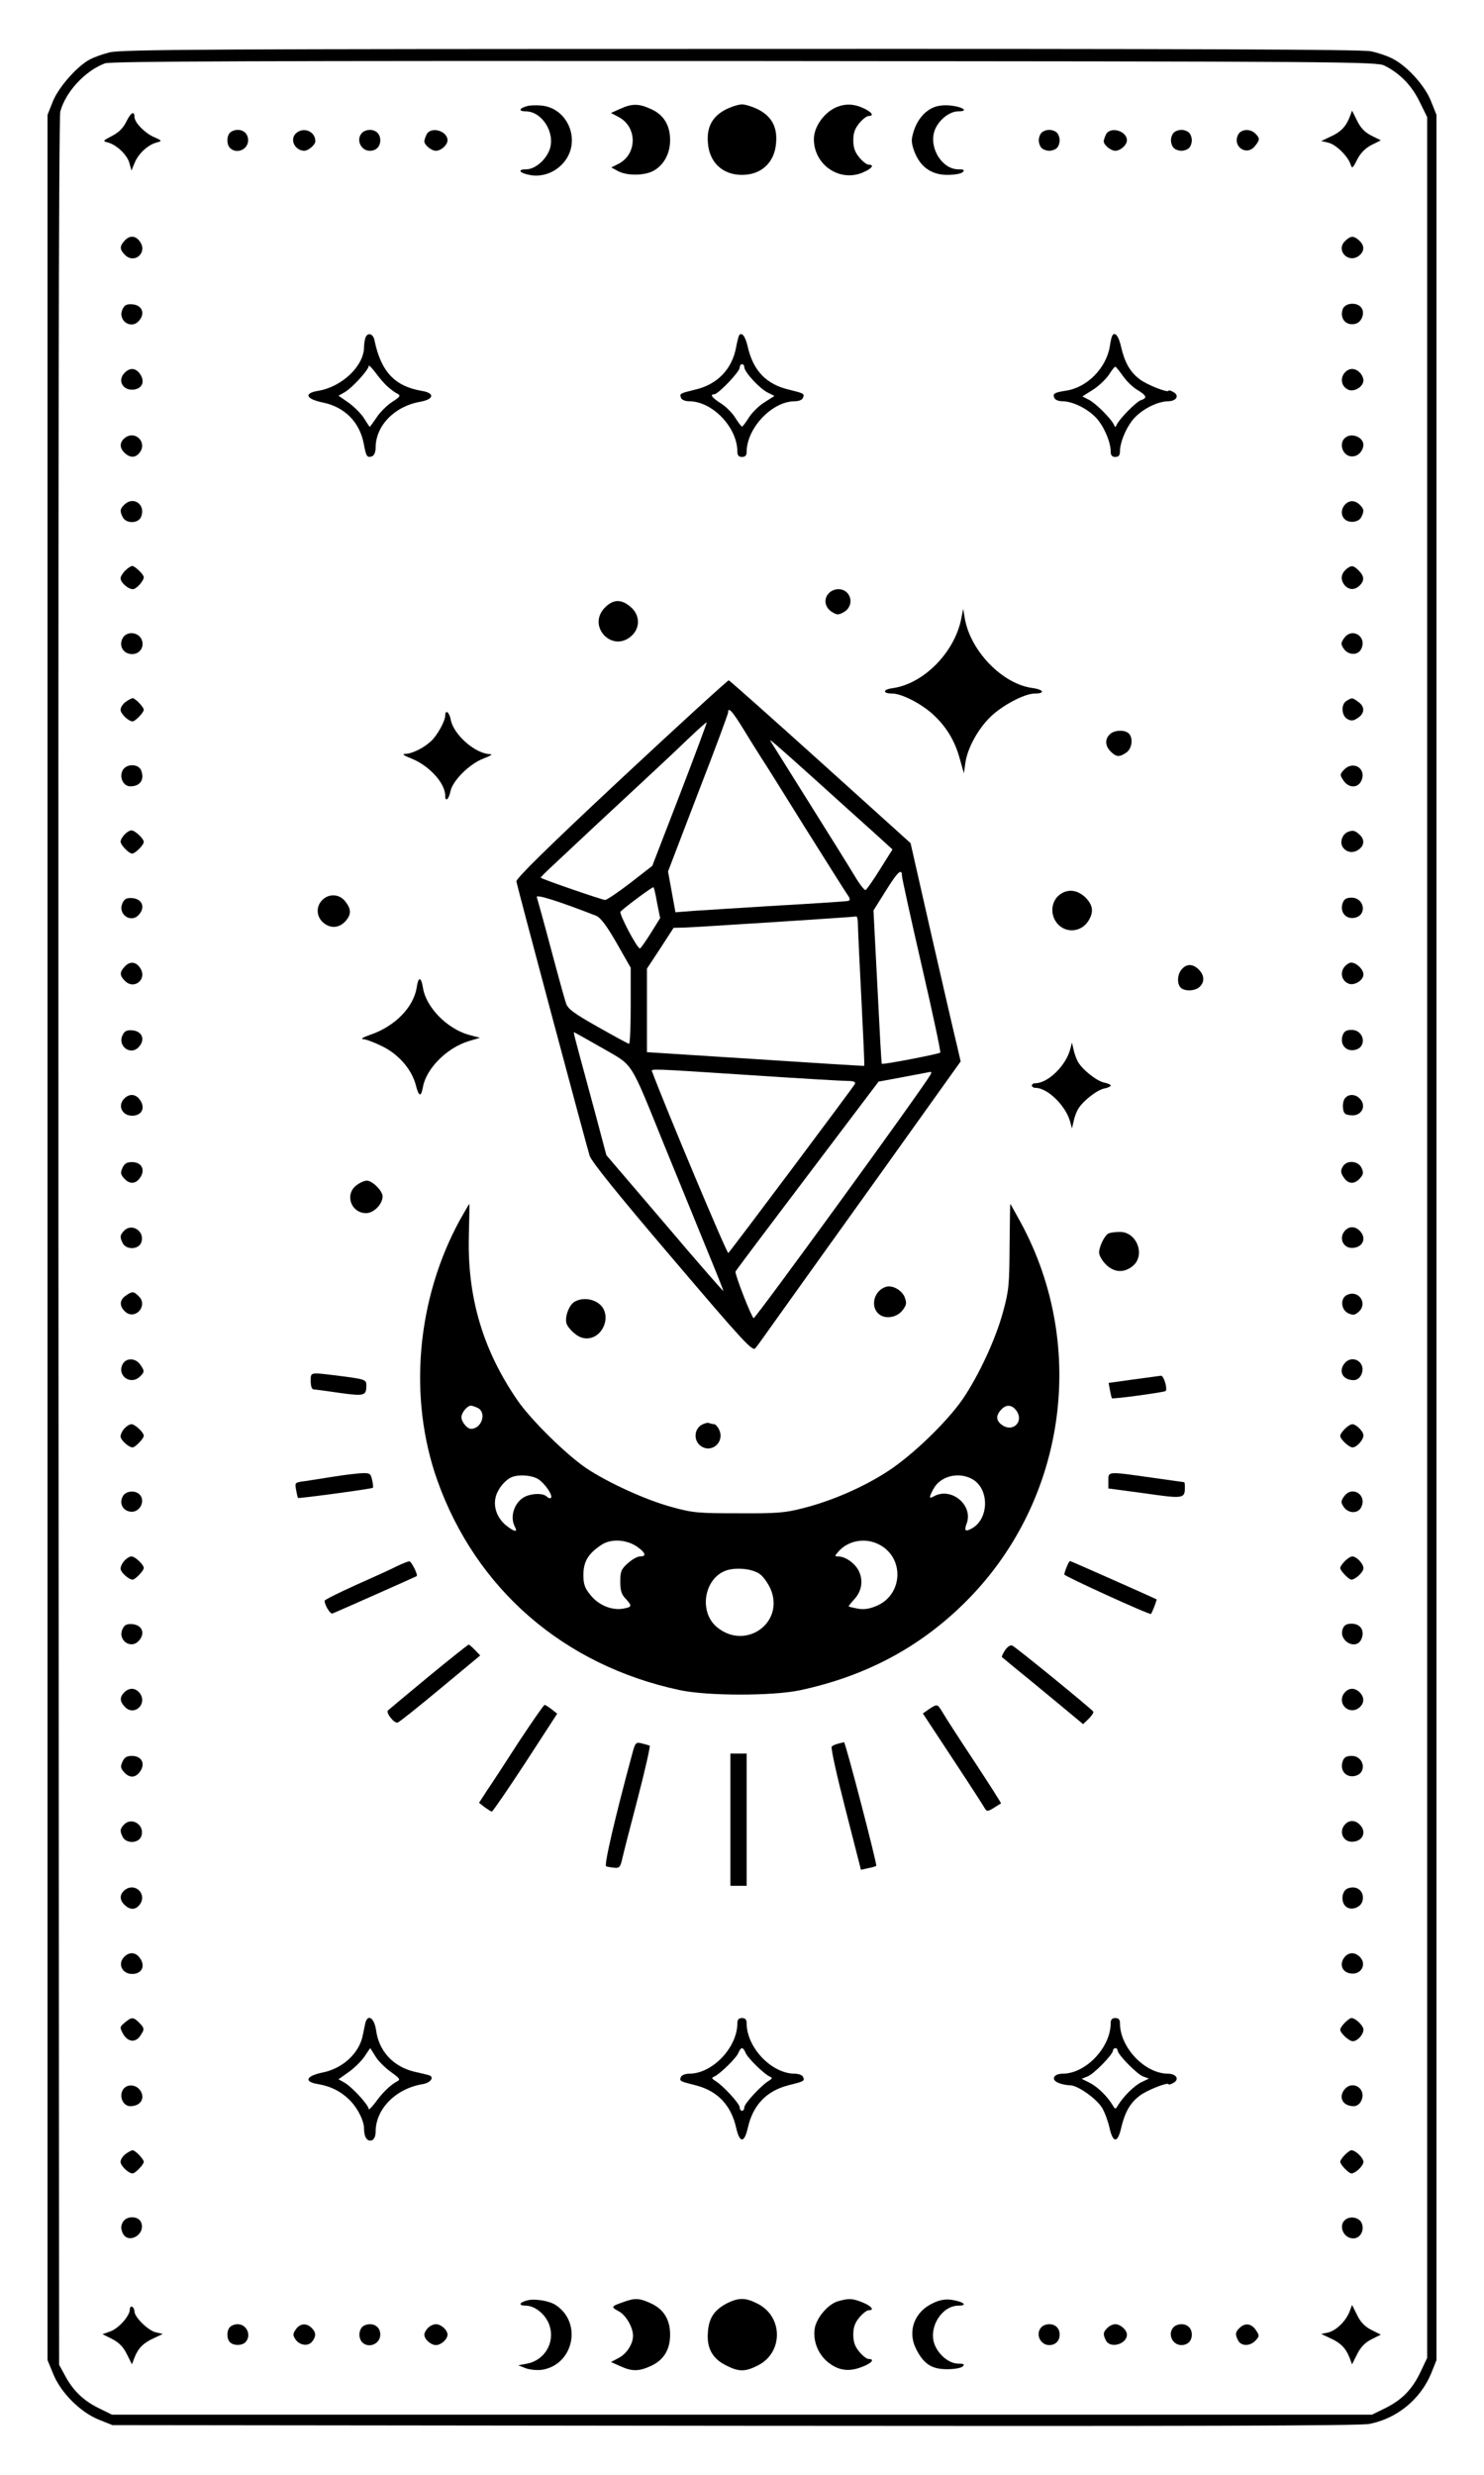 <?xml version="1.0" standalone="no"?>
<!DOCTYPE svg PUBLIC "-//W3C//DTD SVG 20010904//EN"
 "http://www.w3.org/TR/2001/REC-SVG-20010904/DTD/svg10.dtd">
<svg version="1.0" xmlns="http://www.w3.org/2000/svg"
 width="640pt" height="1067pt" viewBox="0 0 640 1067"
 preserveAspectRatio="xMidYMid meet">

<g transform="translate(0,1067) scale(0.1,-0.1)"
fill="#000000" stroke="none">
<path d="M472 10444 c-29 -7 -67 -21 -84 -30 -55 -29 -134 -118 -160 -181
l-23 -58 0 -4840 0 -4840 24 -58 c32 -81 117 -166 196 -198 l60 -24 2680 -3
c1965 -2 2696 0 2740 8 120 23 222 107 268 220 l22 55 0 4840 0 4840 -24 60
c-27 67 -103 151 -167 183 -21 11 -63 25 -92 31 -38 8 -783 11 -2720 10 -2270
0 -2675 -2 -2720 -15z m5499 -57 c66 -33 117 -85 151 -155 l33 -67 0 -4830 0
-4830 -26 -55 c-36 -78 -80 -124 -151 -160 l-61 -30 -2717 0 -2717 0 -61 30
c-65 33 -109 76 -144 143 l-23 42 -3 4839 c-1 3135 1 4851 8 4875 23 85 107
176 193 208 24 9 688 11 2757 10 2610 -2 2727 -3 2761 -20z"/>
<path d="M2275 10213 c-36 -9 -41 -23 -8 -23 70 0 128 -91 104 -163 -16 -46
-63 -87 -102 -87 -41 0 -28 -17 19 -25 54 -9 110 13 146 58 73 91 15 232 -100
242 -21 2 -48 1 -59 -2z"/>
<path d="M2675 10201 l-40 -18 32 -17 c82 -42 82 -160 1 -202 l-32 -16 30 -16
c38 -20 111 -20 151 1 45 24 73 74 73 133 0 64 -28 110 -83 134 -52 24 -81 24
-132 1z"/>
<path d="M3130 10198 c-58 -30 -83 -76 -77 -144 6 -84 63 -138 147 -138 84 0
141 54 147 138 6 68 -19 114 -77 144 -24 12 -56 22 -70 22 -14 0 -46 -10 -70
-22z"/>
<path d="M3610 10209 c-55 -22 -100 -85 -100 -139 0 -109 108 -185 208 -145
41 17 56 35 28 35 -8 0 -26 14 -40 31 -19 23 -26 42 -26 74 0 32 7 51 26 74
14 17 32 31 40 31 25 0 15 16 -21 33 -40 19 -77 21 -115 6z"/>
<path d="M4024 10206 c-39 -17 -71 -57 -85 -107 -10 -32 -9 -46 5 -84 26 -66
74 -99 142 -99 30 0 59 5 66 12 9 9 5 12 -19 12 -70 0 -127 92 -103 165 15 45
63 85 103 85 46 0 21 19 -33 25 -28 3 -57 0 -76 -9z"/>
<path d="M545 10146 c-14 -29 -33 -47 -62 -62 -40 -21 -41 -22 -19 -28 38 -9
85 -54 94 -89 l9 -32 15 36 c17 39 58 76 95 85 23 6 22 8 -15 24 -39 18 -82
62 -82 86 0 28 -16 19 -35 -20z"/>
<path d="M5820 10164 c-16 -41 -39 -64 -84 -84 l-38 -18 30 -7 c33 -7 86 -59
97 -95 6 -18 9 -16 28 22 15 29 35 49 62 63 l40 20 -40 20 c-28 14 -47 33 -62
64 l-22 44 -11 -29z"/>
<path d="M992 10098 c-15 -15 -15 -51 0 -66 28 -28 78 -7 78 33 0 27 -18 45
-45 45 -12 0 -26 -5 -33 -12z"/>
<path d="M1275 10094 c-26 -27 -3 -73 37 -74 18 0 48 26 48 41 0 44 -53 64
-85 33z"/>
<path d="M1562 10098 c-28 -28 -7 -78 33 -78 27 0 45 18 45 45 0 27 -18 45
-45 45 -12 0 -26 -5 -33 -12z"/>
<path d="M1840 10091 c-5 -11 -10 -24 -10 -30 0 -16 30 -41 50 -41 22 0 50 25
50 45 0 41 -71 61 -90 26z"/>
<path d="M4492 10098 c-7 -7 -12 -21 -12 -33 0 -12 5 -26 12 -33 7 -7 21 -12
33 -12 12 0 26 5 33 12 7 7 12 21 12 33 0 12 -5 26 -12 33 -7 7 -21 12 -33 12
-12 0 -26 -5 -33 -12z"/>
<path d="M4770 10091 c-5 -11 -10 -24 -10 -30 0 -16 30 -41 50 -41 22 0 50 25
50 45 0 41 -71 61 -90 26z"/>
<path d="M5062 10098 c-7 -7 -12 -21 -12 -33 0 -12 5 -26 12 -33 7 -7 21 -12
33 -12 12 0 26 5 33 12 7 7 12 21 12 33 0 12 -5 26 -12 33 -7 7 -21 12 -33 12
-12 0 -26 -5 -33 -12z"/>
<path d="M5340 10090 c-27 -51 36 -95 72 -50 22 27 22 34 2 54 -22 22 -61 20
-74 -4z"/>
<path d="M537 9632 c-22 -24 -21 -38 2 -61 40 -40 97 8 66 55 -18 29 -46 31
-68 6z"/>
<path d="M5800 9630 c-39 -39 13 -96 59 -64 26 19 27 45 3 67 -24 22 -38 21
-62 -3z"/>
<path d="M530 9340 c-27 -50 36 -95 71 -51 26 31 11 65 -29 69 -23 2 -34 -2
-42 -18z"/>
<path d="M5791 9338 c-15 -41 14 -74 54 -64 29 7 43 49 25 71 -20 24 -69 19
-79 -7z"/>
<path d="M1576 9214 c-3 -9 -6 -27 -6 -40 0 -81 -95 -172 -198 -189 -63 -10
-53 -35 19 -50 95 -19 160 -84 178 -179 10 -54 14 -61 36 -53 9 4 15 19 15 37
0 95 82 179 193 198 60 11 63 38 5 47 -116 20 -175 83 -203 218 -6 29 -29 36
-39 11z m95 -210 c13 -12 32 -26 42 -31 16 -8 14 -13 -22 -36 -23 -15 -53 -45
-67 -67 -15 -22 -28 -40 -29 -40 -2 0 -12 16 -24 35 -11 19 -41 49 -65 67
l-46 32 28 16 c33 20 102 96 102 112 0 6 13 -7 29 -28 15 -21 39 -49 52 -60z"/>
<path d="M3187 9223 c-2 -4 -8 -26 -12 -48 -17 -96 -81 -163 -178 -185 -65
-16 -67 -17 -60 -35 3 -9 18 -15 37 -15 99 -1 206 -113 206 -217 0 -16 6 -23
20 -23 14 0 20 7 20 21 0 103 109 218 206 219 19 0 34 6 37 15 7 18 5 19 -60
35 -98 23 -154 81 -178 184 -10 46 -27 68 -38 49z m23 -136 c0 -21 66 -92 100
-109 l30 -15 -44 -28 c-24 -15 -54 -45 -67 -66 -13 -21 -26 -38 -29 -38 -3 0
-16 17 -29 38 -13 21 -41 49 -62 62 -38 24 -49 39 -29 39 17 0 110 97 110 115
0 8 5 15 10 15 6 0 10 -6 10 -13z"/>
<path d="M4797 9223 c-3 -4 -8 -26 -11 -48 -16 -92 -97 -175 -187 -189 -52 -8
-60 -13 -52 -31 3 -9 18 -15 37 -15 43 -1 105 -31 143 -71 33 -35 63 -104 63
-145 0 -17 6 -24 20 -24 14 0 20 7 20 24 0 41 30 110 63 145 38 40 100 70 143
71 38 0 52 25 24 40 -11 6 -20 9 -20 6 0 -12 -94 25 -125 49 -41 31 -64 71
-80 139 -10 47 -27 68 -38 49z m46 -174 c15 -22 43 -49 62 -60 40 -24 44 -35
16 -44 -20 -6 -93 -80 -105 -106 -5 -12 -7 -12 -12 0 -12 26 -78 92 -107 107
l-29 15 46 29 c25 16 55 45 68 64 13 20 25 36 28 35 3 0 17 -18 33 -40z"/>
<path d="M535 9060 c-27 -30 -7 -70 34 -70 41 0 59 32 36 66 -19 29 -46 31
-70 4z"/>
<path d="M5796 9059 c-18 -26 -8 -59 21 -70 26 -9 63 15 63 41 0 10 -7 26 -16
34 -22 22 -50 20 -68 -5z"/>
<path d="M541 8784 c-26 -19 -27 -45 -3 -67 25 -23 48 -21 66 4 30 43 -20 93
-63 63z"/>
<path d="M5814 8790 c-51 -20 -24 -100 29 -86 27 6 46 44 32 65 -11 19 -40 29
-61 21z"/>
<path d="M536 8494 c-19 -18 -20 -28 -6 -55 16 -28 68 -26 79 4 20 52 -34 90
-73 51z"/>
<path d="M5796 8489 c-15 -22 -11 -48 8 -61 21 -14 55 -8 66 11 14 27 13 37
-6 55 -22 22 -50 20 -68 -5z"/>
<path d="M540 8210 c-11 -11 -20 -26 -20 -33 0 -18 32 -47 53 -47 15 0 47 35
47 52 0 11 -38 48 -50 48 -5 0 -19 -9 -30 -20z"/>
<path d="M5808 8218 c-24 -20 -28 -44 -12 -67 18 -25 46 -27 68 -5 21 21 20
40 -4 64 -23 23 -31 24 -52 8z"/>
<path d="M3576 8114 c-25 -24 -20 -61 10 -81 24 -15 29 -15 53 -2 49 28 32 99
-24 99 -13 0 -31 -7 -39 -16z"/>
<path d="M2609 8051 c-80 -81 33 -199 116 -121 37 35 35 90 -6 124 -40 34 -74
33 -110 -3z"/>
<path d="M4146 8005 c-28 -147 -163 -284 -298 -302 -42 -6 -42 -23 0 -23 41 0
126 -44 177 -91 57 -53 94 -114 115 -193 l17 -60 6 43 c8 62 52 144 105 197
50 51 150 104 194 104 47 0 40 17 -10 24 -128 17 -266 158 -291 299 l-7 42 -8
-40z"/>
<path d="M529 7919 c-18 -34 3 -69 41 -69 32 0 53 30 42 60 -13 36 -65 41 -83
9z"/>
<path d="M5796 7918 c-13 -19 -14 -25 -2 -43 20 -31 63 -32 77 -2 25 54 -41
94 -75 45z"/>
<path d="M2680 7314 c-318 -297 -454 -431 -453 -444 3 -20 297 -1120 316
-1183 9 -26 119 -163 357 -442 308 -362 346 -403 358 -387 8 9 44 60 81 112
37 52 233 326 436 609 l368 515 -15 65 c-9 36 -58 248 -109 471 l-92 405 -388
350 c-213 192 -391 350 -396 352 -4 1 -213 -190 -463 -423z m529 208 c29 -48
64 -103 76 -122 13 -19 96 -152 185 -295 90 -143 171 -272 182 -288 15 -21 16
-28 6 -31 -7 -2 -143 -11 -303 -20 -159 -10 -324 -20 -366 -23 l-76 -6 -16 88
-16 88 129 337 c72 185 130 342 130 348 0 27 18 7 69 -76z m-277 -277 l-119
-308 -94 -73 c-52 -40 -101 -73 -109 -74 -12 0 -265 87 -278 96 -2 1 25 28 60
60 117 110 223 209 358 334 74 69 171 159 215 202 44 42 81 75 83 74 1 -2 -51
-142 -116 -311z m588 60 c85 -77 194 -175 242 -218 l87 -79 -54 -86 c-30 -48
-58 -88 -62 -89 -5 -2 -26 25 -46 59 -21 35 -110 178 -198 318 -88 140 -163
260 -166 265 -9 14 20 -11 197 -170z m370 -412 c0 -8 38 -182 85 -386 47 -203
83 -372 80 -375 -6 -6 -248 -53 -252 -48 -2 1 -10 151 -19 332 l-17 329 54 86
c51 82 69 98 69 62z m-1056 -117 l13 -64 -41 -66 c-23 -36 -43 -65 -46 -65
-12 -1 -92 151 -84 159 25 24 139 108 142 105 3 -2 10 -33 16 -69z m-263 -54
c19 -8 45 -42 88 -117 l61 -107 0 -164 c0 -90 -3 -164 -7 -164 -4 0 -64 33
-135 73 -104 59 -129 77 -137 102 -6 17 -35 122 -65 235 -30 113 -58 213 -61
222 -6 15 94 -17 256 -80z m1129 -39 c0 -21 7 -166 15 -322 8 -157 14 -285 12
-286 -1 -1 -212 12 -469 29 l-468 30 0 180 0 180 58 88 57 88 45 1 c42 1 726
45 743 48 4 0 7 -16 7 -36z m-1103 -531 c139 -81 115 -43 273 -432 62 -151
143 -350 181 -443 38 -92 69 -170 69 -173 0 -3 -114 127 -252 290 l-253 296
-47 177 c-26 98 -59 217 -72 266 -13 48 -23 87 -21 87 2 0 57 -31 122 -68z
m638 -117 c209 -14 397 -25 419 -25 27 0 37 -4 33 -13 -4 -10 -523 -703 -546
-729 -5 -6 -271 627 -329 783 -5 12 -6 12 423 -16z m778 2 c-45 -76 -758
-1056 -763 -1050 -13 13 -82 192 -78 201 1 4 141 190 310 413 l307 406 108 20
c59 11 112 21 116 22 4 0 4 -5 0 -12z"/>
<path d="M542 7644 c-12 -8 -22 -24 -22 -34 0 -17 34 -50 52 -50 11 0 48 38
48 50 0 12 -37 50 -48 50 -4 0 -18 -7 -30 -16z"/>
<path d="M5808 7649 c-26 -14 -23 -65 3 -79 16 -9 26 -8 45 5 30 19 31 49 2
69 -26 19 -27 19 -50 5z"/>
<path d="M1920 7585 c0 -24 -35 -87 -62 -111 -31 -29 -82 -54 -110 -54 -16 -1
-7 -7 26 -20 76 -30 146 -106 146 -160 0 -30 16 -16 23 20 10 45 81 116 140
139 34 13 44 20 29 20 -63 2 -156 84 -168 148 -6 33 -24 46 -24 18z"/>
<path d="M4786 7504 c-22 -21 -20 -50 4 -74 24 -24 38 -25 68 -4 24 17 30 62
10 82 -17 17 -64 15 -82 -4z"/>
<path d="M529 7349 c-16 -30 3 -69 33 -69 42 0 62 28 47 68 -11 30 -64 31 -80
1z"/>
<path d="M5795 7350 c-17 -18 -17 -21 -1 -45 22 -33 62 -34 77 -1 24 53 -36
90 -76 46z"/>
<path d="M537 7072 c-10 -10 -17 -24 -17 -30 0 -15 36 -52 50 -52 13 0 50 37
50 50 0 15 -38 50 -53 50 -8 0 -21 -8 -30 -18z"/>
<path d="M5812 7083 c-22 -9 -34 -41 -23 -62 14 -25 45 -32 70 -14 26 18 27
45 3 66 -19 17 -28 19 -50 10z"/>
<path d="M4573 6815 c-32 -22 -43 -65 -28 -102 29 -69 118 -72 153 -6 19 35
14 63 -17 94 -33 32 -74 38 -108 14z"/>
<path d="M1390 6790 c-29 -29 -26 -74 7 -100 32 -25 69 -20 96 12 22 27 22 49
-4 82 -25 32 -70 35 -99 6z"/>
<path d="M530 6780 c-27 -50 36 -95 71 -51 26 31 11 65 -29 69 -23 2 -34 -2
-42 -18z"/>
<path d="M5791 6778 c-15 -40 14 -74 54 -64 52 13 38 86 -16 86 -22 0 -32 -6
-38 -22z"/>
<path d="M537 6502 c-22 -24 -21 -38 2 -61 40 -40 97 8 66 55 -18 29 -46 31
-68 6z"/>
<path d="M5796 6499 c-18 -26 -8 -59 21 -70 25 -9 63 15 63 40 0 22 -30 51
-53 51 -9 0 -23 -10 -31 -21z"/>
<path d="M5097 6492 c-20 -22 -22 -63 -5 -80 17 -17 64 -15 82 4 22 21 20 50
-4 74 -25 25 -52 26 -73 2z"/>
<path d="M1797 6412 c-14 -85 -94 -167 -200 -203 -29 -10 -43 -18 -31 -19 11
0 49 -14 83 -31 71 -35 126 -99 144 -166 13 -52 23 -54 31 -9 15 81 105 170
199 198 l47 14 -46 12 c-95 26 -187 119 -200 204 -8 48 -20 49 -27 0z"/>
<path d="M530 6210 c-27 -50 36 -95 71 -51 26 31 11 65 -29 69 -23 2 -34 -2
-42 -18z"/>
<path d="M5791 6208 c-15 -40 14 -74 54 -64 52 13 38 86 -16 86 -22 0 -32 -6
-38 -22z"/>
<path d="M4615 6145 c-19 -70 -96 -145 -150 -145 -8 0 -15 -4 -15 -10 0 -5 7
-10 16 -10 52 0 130 -77 149 -145 l8 -30 7 30 c3 17 12 40 18 51 18 34 81 84
113 91 16 3 29 9 29 13 0 4 -13 10 -29 13 -32 7 -95 57 -113 91 -6 11 -15 35
-18 51 l-7 30 -8 -30z"/>
<path d="M536 5934 c-30 -30 -10 -74 34 -74 40 0 58 32 35 66 -18 28 -46 31
-69 8z"/>
<path d="M5801 5936 c-7 -8 -11 -27 -9 -43 2 -23 9 -29 33 -31 46 -6 71 40 39
72 -19 20 -48 20 -63 2z"/>
<path d="M528 5635 c-9 -21 -8 -28 7 -45 24 -27 51 -25 70 4 23 34 5 66 -36
66 -22 0 -32 -6 -41 -25z"/>
<path d="M5790 5639 c-9 -16 -8 -26 5 -45 19 -29 46 -31 70 -4 15 17 16 24 7
45 -15 32 -66 35 -82 4z"/>
<path d="M1536 5559 c-50 -39 -22 -119 43 -119 33 0 71 39 71 72 0 24 -44 68
-68 68 -11 0 -31 -9 -46 -21z"/>
<path d="M1982 5408 c-186 -342 -222 -765 -96 -1120 167 -469 545 -797 1044
-904 119 -26 401 -26 520 -1 280 60 511 182 705 372 439 429 540 1103 248
1643 -25 45 -45 82 -46 82 -1 0 -2 -82 -3 -183 -1 -165 -3 -191 -28 -282 -32
-119 -106 -277 -175 -378 -69 -99 -217 -242 -324 -311 -103 -67 -240 -127
-364 -158 -76 -20 -114 -23 -278 -22 -174 0 -198 2 -288 27 -111 30 -273 104
-368 167 -87 59 -239 208 -298 294 -149 217 -216 444 -209 709 2 75 3 137 2
137 -1 0 -20 -33 -42 -72z m79 -808 c39 -21 16 -90 -30 -90 -16 0 -41 30 -41
50 0 20 25 50 41 50 6 0 19 -5 30 -10z m2324 -14 c30 -45 -16 -91 -61 -61 -28
18 -31 41 -7 67 22 25 49 23 68 -6z m-2065 -292 c29 -18 66 -71 56 -82 -4 -3
-12 0 -18 6 -15 15 -60 15 -93 0 -45 -21 -68 -85 -45 -129 15 -27 -2 -24 -39
6 -40 34 -56 84 -41 129 11 33 42 69 70 79 30 11 83 7 110 -9z m1870 1 c78
-40 77 -174 0 -215 -27 -15 -33 -9 -21 22 29 78 -65 158 -140 118 -23 -13 -24
-8 -4 30 29 55 105 76 165 45z m-1441 -294 c36 -26 40 -41 11 -41 -11 0 -34
-13 -52 -29 -29 -26 -33 -36 -33 -79 0 -38 5 -56 23 -74 29 -32 28 -36 -10
-43 -49 -9 -107 15 -141 58 -25 30 -31 47 -31 87 0 57 20 91 75 128 42 30 111
26 158 -7z m1041 11 c110 -55 106 -214 -7 -264 -32 -14 -55 -18 -84 -13 -21 4
-39 8 -39 10 0 2 11 16 24 30 32 35 40 79 20 122 -17 34 -58 63 -90 63 -15 0
-15 2 2 21 42 48 115 61 174 31z m-512 -129 c15 -11 35 -40 46 -65 60 -146
-111 -265 -233 -162 -75 63 -57 200 32 240 42 19 121 13 155 -13z"/>
<path d="M536 5365 c-19 -19 -20 -29 -6 -56 16 -28 68 -26 79 4 18 46 -38 86
-73 52z"/>
<path d="M5796 5359 c-21 -30 -2 -69 34 -69 47 0 66 42 34 74 -22 22 -50 20
-68 -5z"/>
<path d="M4782 5353 c-17 -6 -42 -57 -42 -83 0 -12 13 -35 29 -51 35 -35 77
-38 115 -8 58 46 19 150 -56 148 -18 0 -39 -3 -46 -6z"/>
<path d="M3820 5122 c-50 -16 -68 -83 -31 -116 28 -25 79 -17 104 16 17 23 18
31 8 57 -13 30 -53 52 -81 43z"/>
<path d="M542 5084 c-27 -19 -28 -45 -2 -69 42 -38 100 25 59 66 -23 23 -28
23 -57 3z"/>
<path d="M5813 5089 c-34 -12 -32 -65 2 -81 21 -9 28 -8 45 7 39 35 1 93 -47
74z"/>
<path d="M2471 5053 c-12 -10 -24 -35 -28 -55 -5 -32 -1 -41 25 -68 21 -20 40
-30 62 -30 73 0 111 104 54 149 -33 26 -84 27 -113 4z"/>
<path d="M529 4789 c-26 -50 35 -93 75 -53 20 19 20 24 0 52 -20 28 -60 29
-75 1z"/>
<path d="M5796 4789 c-24 -34 -3 -69 42 -69 14 0 26 9 33 24 24 53 -41 92 -75
45z"/>
<path d="M1340 4715 c0 -21 5 -35 13 -35 6 0 57 -7 112 -15 107 -15 115 -12
115 32 0 26 -4 27 -129 43 -116 14 -111 15 -111 -25z"/>
<path d="M4888 4723 l-107 -15 6 -32 c3 -17 7 -32 8 -34 4 -5 226 26 232 31 9
10 -8 67 -20 66 -7 -1 -60 -8 -119 -16z"/>
<path d="M3022 4525 c-30 -22 -30 -69 2 -90 48 -32 104 22 76 74 -6 12 -15 21
-20 21 -4 0 -14 2 -22 5 -7 3 -23 -2 -36 -10z"/>
<path d="M537 4512 c-10 -10 -17 -26 -17 -35 0 -15 35 -47 52 -47 11 0 48 38
48 50 0 15 -38 50 -53 50 -8 0 -21 -8 -30 -18z"/>
<path d="M5800 4510 c-11 -11 -20 -24 -20 -30 0 -15 38 -50 53 -50 18 0 47 32
47 52 0 17 -31 48 -48 48 -7 0 -21 -9 -32 -20z"/>
<path d="M1445 4305 c-44 -7 -101 -16 -127 -20 -47 -6 -47 -6 -41 -38 3 -18 7
-33 8 -35 3 -3 318 39 323 44 2 1 1 16 -3 33 -6 28 -10 31 -43 30 -20 -1 -73
-7 -117 -14z"/>
<path d="M4780 4287 l0 -34 157 -21 c167 -24 173 -23 173 26 0 12 -1 22 -3 22
-1 0 -65 9 -142 20 -190 27 -185 27 -185 -13z"/>
<path d="M530 4220 c-16 -29 -3 -59 27 -66 46 -12 77 52 39 78 -21 14 -55 8
-66 -12z"/>
<path d="M5796 4218 c-13 -19 -14 -25 -2 -43 20 -31 63 -32 77 -2 25 54 -41
94 -75 45z"/>
<path d="M537 3942 c-10 -10 -17 -26 -17 -35 0 -15 35 -47 52 -47 11 0 48 38
48 50 0 15 -38 50 -53 50 -8 0 -21 -8 -30 -18z"/>
<path d="M5800 3940 c-11 -11 -20 -24 -20 -30 0 -12 37 -50 48 -50 17 0 52 32
52 49 0 20 -30 51 -48 51 -7 0 -21 -9 -32 -20z"/>
<path d="M1710 3917 c-25 -13 -105 -49 -177 -81 -73 -33 -133 -63 -133 -67 0
-20 25 -59 34 -55 9 3 356 157 363 161 7 4 -23 65 -32 64 -5 0 -30 -10 -55
-22z"/>
<path d="M4600 3914 c-6 -14 -10 -28 -10 -32 0 -7 370 -176 374 -170 7 11 26
61 24 63 -9 5 -369 165 -373 165 -3 0 -10 -12 -15 -26z"/>
<path d="M530 3650 c-27 -50 36 -95 71 -51 26 31 11 65 -29 69 -23 2 -34 -2
-42 -18z"/>
<path d="M5791 3648 c-20 -52 57 -95 80 -45 16 36 -3 67 -42 67 -22 0 -32 -6
-38 -22z"/>
<path d="M1847 3441 c-93 -77 -171 -142 -174 -145 -10 -10 28 -58 42 -52 8 2
91 69 185 147 l171 142 -22 23 c-13 13 -25 24 -28 24 -3 -1 -82 -63 -174 -139z"/>
<path d="M4334 3555 c-9 -14 -15 -27 -13 -29 2 -2 60 -50 129 -106 69 -57 147
-121 173 -143 l48 -40 24 23 c13 13 22 26 20 31 -8 12 -336 280 -350 285 -8 3
-21 -6 -31 -21z"/>
<path d="M536 3374 c-21 -21 -20 -40 4 -64 39 -39 96 13 64 59 -18 25 -46 27
-68 5z"/>
<path d="M5796 3369 c-30 -43 20 -93 63 -63 25 18 27 46 5 68 -22 22 -50 20
-68 -5z"/>
<path d="M2239 3163 c-56 -87 -118 -182 -138 -211 l-35 -54 24 -19 c14 -10 28
-19 31 -19 4 0 69 95 145 211 l137 211 -24 19 c-13 10 -27 19 -30 19 -4 0 -53
-71 -110 -157z"/>
<path d="M4007 3302 l-27 -19 131 -199 c72 -109 134 -205 138 -213 7 -11 13
-10 37 5 16 10 30 19 31 19 2 1 -50 82 -115 181 -65 98 -127 194 -137 212 -23
37 -22 37 -58 14z"/>
<path d="M2729 3118 c-75 -277 -125 -490 -115 -494 6 -2 22 -5 35 -6 21 -3 26
3 33 32 4 19 34 137 67 262 33 126 56 230 53 232 -4 2 -19 6 -34 10 -25 6 -28
3 -39 -36z"/>
<path d="M3615 3153 c-11 -3 -24 -8 -28 -13 -5 -4 22 -125 59 -269 l67 -262
31 7 c17 3 33 8 35 10 5 4 -133 534 -139 533 -3 -1 -14 -3 -25 -6z"/>
<path d="M3150 2825 l0 -285 35 0 35 0 0 285 0 285 -35 0 -35 0 0 -285z"/>
<path d="M528 3075 c-9 -21 -8 -28 7 -45 24 -27 51 -25 70 4 23 34 5 66 -36
66 -22 0 -32 -6 -41 -25z"/>
<path d="M5791 3078 c-15 -40 14 -74 54 -64 52 13 38 86 -16 86 -22 0 -32 -6
-38 -22z"/>
<path d="M536 2805 c-19 -19 -20 -29 -6 -56 16 -28 68 -26 79 4 18 46 -38 86
-73 52z"/>
<path d="M5796 2799 c-21 -30 -2 -69 34 -69 47 0 66 42 34 74 -22 22 -50 20
-68 -5z"/>
<path d="M541 2524 c-26 -19 -27 -45 -3 -67 25 -23 48 -21 66 4 30 43 -20 93
-63 63z"/>
<path d="M5813 2529 c-27 -10 -32 -59 -8 -79 22 -18 64 -4 71 25 10 40 -23 69
-63 54z"/>
<path d="M536 2234 c-30 -30 -10 -74 34 -74 40 0 58 32 35 66 -18 28 -46 31
-69 8z"/>
<path d="M5796 2229 c-21 -30 -6 -63 30 -67 45 -6 70 41 38 72 -22 22 -50 20
-68 -5z"/>
<path d="M539 1951 c-23 -19 -23 -21 -9 -48 20 -36 53 -41 74 -11 20 29 20 34
-4 58 -25 25 -32 25 -61 1z"/>
<path d="M1575 1946 c-3 -14 -8 -38 -11 -53 -16 -76 -87 -141 -173 -158 -72
-15 -82 -40 -19 -50 53 -9 94 -29 131 -64 36 -33 67 -92 67 -128 0 -37 14 -57
34 -50 10 4 16 18 16 37 0 98 87 186 203 205 36 6 52 32 25 39 -7 2 -35 9 -63
15 -89 22 -151 88 -163 178 -8 55 -37 73 -47 29z m44 -141 c11 -19 41 -49 66
-67 39 -28 43 -33 28 -41 -29 -15 -64 -49 -94 -91 -16 -21 -29 -34 -29 -28 0
16 -69 92 -102 112 l-28 16 45 32 c24 17 54 47 67 66 13 20 24 36 25 36 0 0
10 -16 22 -35z"/>
<path d="M3180 1948 c0 -105 -107 -217 -206 -218 -19 0 -34 -6 -38 -15 -6 -17
-4 -18 64 -35 94 -24 153 -85 175 -184 15 -66 35 -66 50 0 22 99 81 160 175
184 68 17 70 18 64 35 -4 9 -19 15 -38 15 -99 1 -206 113 -206 218 0 15 -6 22
-20 22 -14 0 -20 -7 -20 -22z m35 -127 c6 -20 81 -94 106 -104 11 -5 10 -8 -6
-18 -33 -20 -105 -98 -105 -114 0 -8 -4 -15 -10 -15 -5 0 -10 7 -10 15 0 16
-72 94 -105 114 -16 10 -17 13 -6 18 25 10 100 84 106 104 4 10 10 19 15 19 5
0 11 -9 15 -19z"/>
<path d="M4790 1948 c0 -105 -107 -217 -206 -218 -42 0 -53 -27 -18 -40 14 -6
36 -10 49 -10 33 0 116 -59 139 -99 11 -19 25 -57 31 -85 15 -66 35 -66 50 -1
16 69 39 109 80 140 31 24 125 61 125 49 0 -3 9 0 20 6 28 15 14 40 -24 40
-99 1 -206 113 -206 218 0 15 -6 22 -20 22 -14 0 -20 -7 -20 -22z m30 -118 c0
-17 83 -102 110 -112 l25 -9 -33 -16 c-31 -15 -78 -62 -101 -100 -10 -17 -12
-17 -21 -1 -24 40 -65 80 -99 98 l-36 18 25 10 c27 10 110 95 110 112 0 5 5
10 10 10 6 0 10 -5 10 -10z"/>
<path d="M5800 1950 c-11 -11 -20 -24 -20 -30 0 -15 38 -50 54 -50 20 0 46 28
46 50 0 17 -34 50 -52 50 -5 0 -17 -9 -28 -20z"/>
<path d="M529 1659 c-16 -30 3 -69 33 -69 45 0 66 35 42 69 -20 27 -60 27 -75
0z"/>
<path d="M5796 1659 c-24 -34 -3 -69 42 -69 14 0 26 9 33 24 24 53 -41 92 -75
45z"/>
<path d="M542 1384 c-12 -8 -22 -24 -22 -34 0 -17 34 -50 52 -50 11 0 48 38
48 50 0 12 -37 50 -48 50 -4 0 -18 -7 -30 -16z"/>
<path d="M5800 1380 c-11 -11 -20 -24 -20 -30 0 -12 37 -50 48 -50 18 0 52 33
52 50 0 17 -34 50 -52 50 -5 0 -17 -9 -28 -20z"/>
<path d="M529 1089 c-8 -16 -8 -28 0 -46 23 -50 100 -7 80 45 -11 30 -64 31
-80 1z"/>
<path d="M5804 1102 c-34 -23 -12 -82 32 -82 32 0 51 38 35 69 -12 21 -46 28
-67 13z"/>
<path d="M2275 753 c-36 -9 -41 -23 -8 -23 42 0 90 -41 104 -89 22 -73 -24
-147 -98 -161 l-38 -7 30 -12 c17 -7 48 -10 69 -8 139 19 180 203 62 280 -27
18 -90 28 -121 20z"/>
<path d="M2687 745 c-52 -18 -53 -21 -19 -39 31 -16 62 -69 62 -106 0 -35 -28
-79 -63 -96 l-32 -17 40 -18 c51 -23 80 -23 132 1 55 25 83 70 83 135 0 65
-28 110 -83 135 -50 23 -69 24 -120 5z"/>
<path d="M3135 740 c-54 -28 -78 -63 -82 -124 -6 -68 19 -114 77 -143 56 -29
84 -29 140 0 107 55 108 207 0 264 -53 28 -83 29 -135 3z"/>
<path d="M3614 749 c-42 -12 -91 -69 -100 -115 -9 -51 11 -107 51 -143 46 -40
93 -48 150 -26 44 16 60 35 31 35 -8 0 -26 14 -40 31 -19 23 -26 42 -26 74 0
32 7 51 26 74 14 17 32 31 40 31 27 0 13 18 -26 34 -45 18 -60 18 -106 5z"/>
<path d="M4024 741 c-82 -38 -112 -123 -72 -200 33 -64 67 -85 133 -85 30 0
60 5 67 12 9 9 5 12 -19 12 -41 0 -88 40 -104 87 -24 72 34 163 104 163 43 0
23 17 -28 25 -28 4 -52 0 -81 -14z"/>
<path d="M560 714 c0 -28 -48 -82 -84 -95 l-34 -12 42 -21 c29 -15 48 -34 63
-65 l22 -44 11 29 c16 41 39 64 84 84 l38 18 -30 7 c-32 7 -92 65 -92 90 0 7
-4 17 -10 20 -5 3 -10 -2 -10 -11z"/>
<path d="M5820 704 c-16 -41 -58 -82 -93 -90 l-29 -6 38 -18 c45 -20 68 -43
84 -84 l11 -29 22 44 c15 30 34 50 62 64 l40 20 -40 20 c-28 14 -47 33 -62 64
l-22 44 -11 -29z"/>
<path d="M992 638 c-15 -15 -15 -51 0 -66 15 -15 51 -15 66 0 28 28 7 78 -33
78 -12 0 -26 -5 -33 -12z"/>
<path d="M1276 628 c-13 -19 -14 -25 -2 -43 18 -27 56 -32 73 -9 17 23 16 39
-3 58 -22 22 -50 20 -68 -6z"/>
<path d="M1562 638 c-7 -7 -12 -21 -12 -33 0 -12 5 -26 12 -33 28 -28 78 -7
78 33 0 27 -18 45 -45 45 -12 0 -26 -5 -33 -12z"/>
<path d="M1846 634 c-9 -8 -16 -22 -16 -29 0 -20 28 -45 50 -45 22 0 50 25 50
45 0 20 -28 45 -50 45 -10 0 -26 -7 -34 -16z"/>
<path d="M4492 638 c-28 -28 -7 -78 33 -78 27 0 45 18 45 45 0 27 -18 45 -45
45 -12 0 -26 -5 -33 -12z"/>
<path d="M4776 634 c-19 -18 -20 -28 -6 -55 19 -35 90 -15 90 26 0 20 -28 45
-50 45 -10 0 -26 -7 -34 -16z"/>
<path d="M5062 638 c-28 -28 -7 -78 33 -78 27 0 45 18 45 45 0 27 -18 45 -45
45 -12 0 -26 -5 -33 -12z"/>
<path d="M5346 634 c-19 -18 -20 -28 -6 -55 14 -25 52 -24 75 1 17 18 17 21 1
45 -19 28 -47 32 -70 9z"/>
</g>
</svg>
